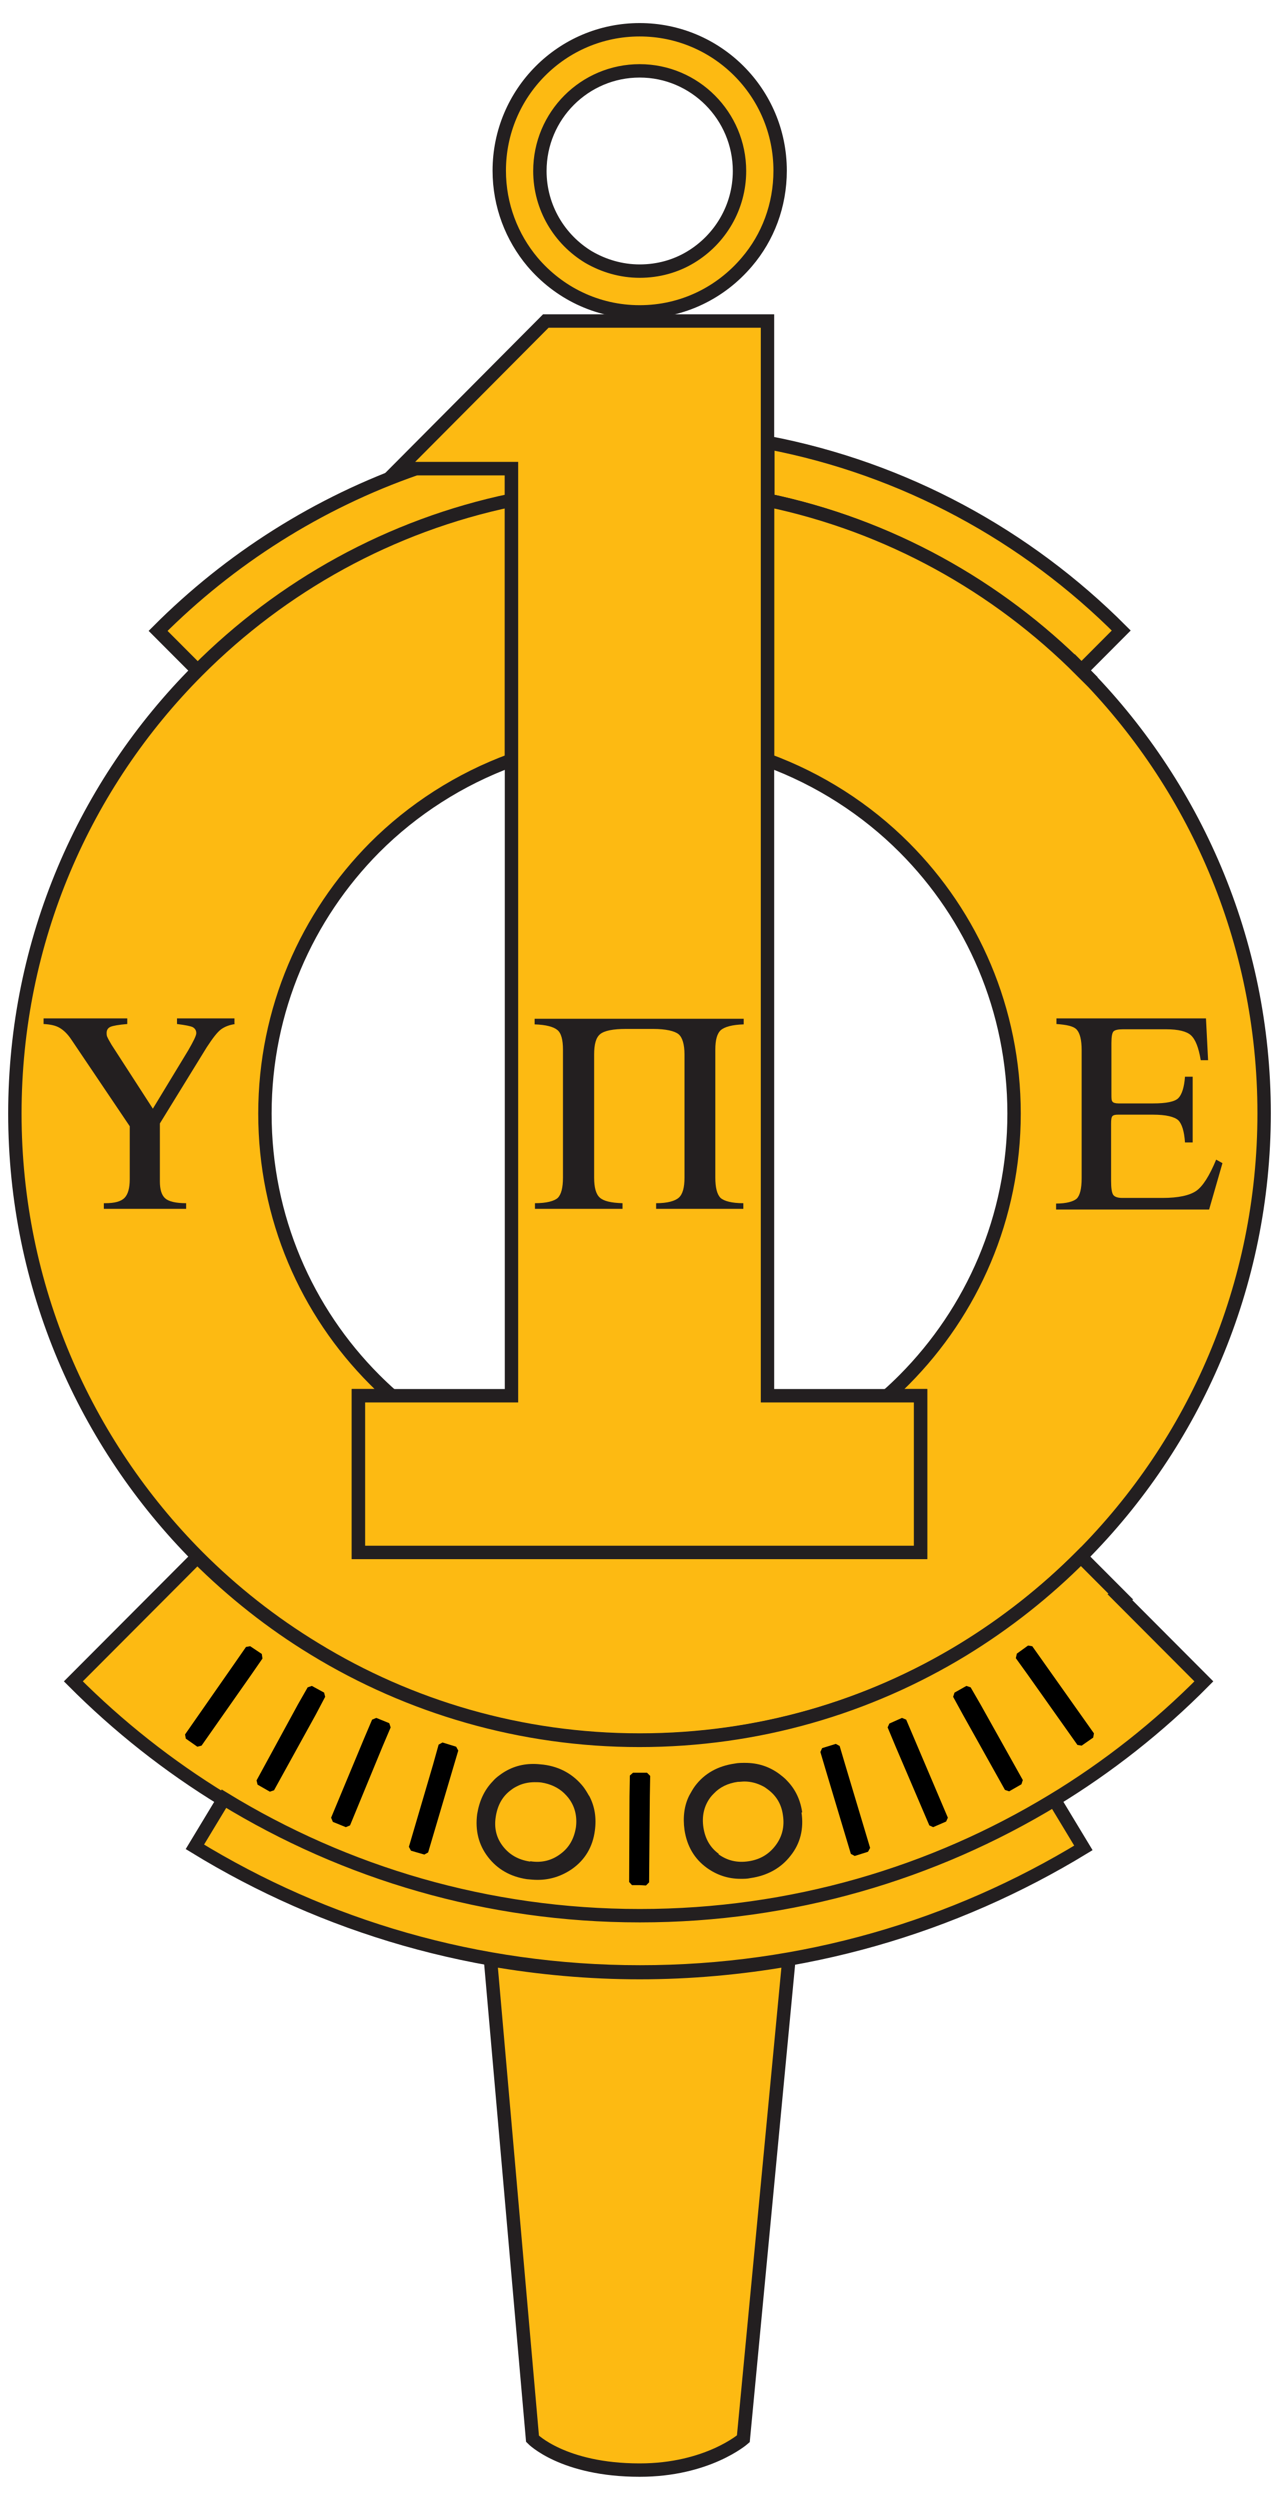 <svg width="43" height="84" viewBox="0 0 43 84" fill="none" xmlns="http://www.w3.org/2000/svg">
<path d="M17.196 16.819V15.745H13.993C10.696 16.89 7.729 18.779 5.315 21.199L6.658 22.545C9.495 19.7 13.134 17.669 17.208 16.819H17.196Z" fill="#FDBA12" stroke="#231F20" stroke-width="0.45" stroke-miterlimit="10"/>
<path d="M36.354 22.533L37.696 21.187C34.517 18 30.407 15.745 25.815 14.871V16.807C29.889 17.657 33.528 19.688 36.365 22.533H36.354Z" fill="#FDBA12" stroke="#231F20" stroke-width="0.45" stroke-miterlimit="10"/>
<path d="M36.354 22.533C33.516 19.688 29.878 17.657 25.804 16.807V25.543C27.546 26.181 29.124 27.196 30.407 28.483C32.692 30.773 34.093 33.925 34.093 37.419C34.093 40.914 32.68 44.066 30.407 46.356C30.219 46.545 30.031 46.722 29.831 46.899H30.949V52.164H12.051V46.899H13.169C12.969 46.722 12.781 46.545 12.592 46.356C10.308 44.066 8.907 40.914 8.907 37.419C8.907 33.925 10.32 30.773 12.592 28.483C13.876 27.196 15.454 26.181 17.196 25.543V16.807C13.122 17.657 9.484 19.688 6.646 22.533C2.843 26.346 0.5 31.611 0.5 37.419C0.5 43.228 2.855 48.493 6.646 52.306C7.824 53.487 9.143 54.526 10.579 55.399C13.758 57.347 17.503 58.468 21.506 58.468C25.509 58.468 29.218 57.359 32.386 55.423C33.834 54.537 35.164 53.487 36.354 52.294C40.157 48.481 42.5 43.216 42.5 37.408C42.5 31.599 40.145 26.334 36.354 22.521V22.533Z" fill="#FDBA12" stroke="#231F20" stroke-width="0.45" stroke-miterlimit="10"/>
<path d="M37.684 53.652L36.341 52.306C35.152 53.498 33.822 54.549 32.373 55.435C29.194 57.371 25.473 58.48 21.494 58.48C17.514 58.48 13.758 57.359 10.567 55.411C9.13 54.537 7.823 53.498 6.634 52.318L5.292 53.664L2.466 56.497C3.973 58.008 5.657 59.342 7.494 60.464C11.568 62.955 16.348 64.395 21.47 64.395C26.592 64.395 31.337 62.966 35.399 60.499C37.248 59.378 38.955 58.032 40.474 56.497L37.648 53.664L37.684 53.652Z" fill="#FDBA12" stroke="#231F20" stroke-width="0.45" stroke-miterlimit="10"/>
<path d="M21.506 64.371C16.384 64.371 11.603 62.931 7.529 60.44L6.552 62.057C10.908 64.725 16.03 66.26 21.517 66.26C27.004 66.26 32.079 64.737 36.424 62.093L35.447 60.476C31.384 62.943 26.616 64.371 21.517 64.371H21.506Z" fill="#FDBA12" stroke="#231F20" stroke-width="0.45" stroke-miterlimit="10"/>
<path d="M21.506 66.284C19.798 66.284 18.115 66.13 16.49 65.847L17.903 81.949C17.903 81.949 18.927 83 21.506 83C23.79 83 24.991 81.949 24.991 81.949L26.522 65.847C24.897 66.13 23.213 66.284 21.506 66.284Z" fill="#FDBA12" stroke="#231F20" stroke-width="0.45" stroke-miterlimit="10"/>
<path d="M29.83 46.899H27.228H25.803V44.55V41.74V33.111V25.555V16.819V14.883V10.787H21.506H18.35L13.417 15.745H13.993H17.196V16.819V25.555V33.111V41.74V44.515V46.899H15.748H13.169H12.051V52.164H12.545H21.506H30.407H30.949V46.899H29.83Z" fill="#FDBA12" stroke="#231F20" stroke-width="0.45" stroke-miterlimit="10"/>
<path d="M21.506 1C18.892 1 16.785 3.125 16.785 5.734C16.785 6.903 17.209 7.977 17.903 8.803C18.775 9.83 20.058 10.48 21.506 10.48C22.955 10.48 24.238 9.83 25.109 8.803C25.816 7.977 26.228 6.903 26.228 5.734C26.228 3.113 24.108 1 21.506 1ZM21.506 9.11C20.882 9.11 20.294 8.933 19.787 8.638C18.81 8.048 18.151 6.974 18.151 5.746C18.151 3.881 19.658 2.381 21.506 2.381C23.355 2.381 24.862 3.892 24.862 5.746C24.862 6.974 24.203 8.048 23.225 8.638C22.719 8.945 22.13 9.11 21.506 9.11Z" fill="#FDBA12" stroke="#231F20" stroke-width="0.45" stroke-miterlimit="10"/>
<path d="M8.412 55.316L8.271 55.34L7.894 55.883L6.222 58.28L6.246 58.421L6.634 58.693L6.776 58.657L8.448 56.273L8.824 55.73L8.801 55.576L8.412 55.316Z" fill="black"/>
<path d="M10.485 56.65L10.344 56.698L10.014 57.276L8.625 59.826L8.66 59.968L9.072 60.204L9.213 60.157L10.614 57.618L10.932 57.016L10.897 56.875L10.485 56.65Z" fill="black"/>
<path d="M12.651 57.725L12.51 57.784L12.239 58.421L11.132 61.078L11.191 61.219L11.627 61.396L11.768 61.337L12.863 58.681L13.134 58.044L13.087 57.902L12.651 57.725Z" fill="black"/>
<path d="M14.877 58.551L14.747 58.622L14.559 59.295L13.747 62.057L13.817 62.187L14.265 62.317L14.394 62.246L15.207 59.496L15.407 58.823L15.336 58.693L14.877 58.551Z" fill="black"/>
<path d="M21.506 59.567H21.282L21.176 59.661L21.164 60.369L21.152 63.238L21.247 63.344H21.506L21.718 63.356L21.823 63.25L21.847 60.369L21.859 59.673L21.753 59.567H21.506Z" fill="black"/>
<path d="M28.229 58.669L28.1 58.598L27.64 58.74L27.581 58.87L27.77 59.507L28.606 62.294L28.735 62.364L29.183 62.223L29.253 62.093L28.418 59.307L28.229 58.669Z" fill="black"/>
<path d="M30.466 57.784L30.325 57.725L29.901 57.914L29.842 58.044L30.113 58.693L31.244 61.337L31.373 61.396L31.809 61.207L31.867 61.078L30.737 58.421L30.466 57.784Z" fill="black"/>
<path d="M32.633 56.698L32.491 56.65L32.091 56.875L32.044 57.016L32.374 57.618L33.787 60.145L33.928 60.192L34.34 59.956L34.387 59.814L32.974 57.288L32.633 56.698Z" fill="black"/>
<path d="M35.106 55.883L34.705 55.317L34.564 55.293L34.187 55.565L34.152 55.718L34.552 56.273L36.224 58.634L36.365 58.657L36.754 58.386L36.778 58.244L35.106 55.883Z" fill="black"/>
<path d="M19.798 60.334C19.739 60.228 19.681 60.133 19.61 60.039C19.28 59.626 18.833 59.366 18.268 59.295C18.15 59.283 18.044 59.272 17.938 59.272H17.926C17.502 59.272 17.125 59.401 16.796 59.649C16.713 59.708 16.631 59.779 16.56 59.862C16.278 60.157 16.113 60.523 16.042 60.96C15.972 61.503 16.089 61.987 16.407 62.4C16.725 62.813 17.161 63.061 17.714 63.144C17.832 63.155 17.95 63.167 18.067 63.167H18.079C18.503 63.167 18.892 63.037 19.233 62.801C19.669 62.494 19.928 62.058 19.999 61.514C20.057 61.09 19.998 60.7 19.81 60.346L19.798 60.334ZM17.82 62.553C17.432 62.494 17.137 62.329 16.914 62.046C16.69 61.762 16.608 61.432 16.666 61.054C16.725 60.664 16.89 60.358 17.184 60.145C17.243 60.098 17.302 60.062 17.373 60.027C17.549 59.933 17.761 59.885 17.973 59.885C18.056 59.885 18.126 59.885 18.209 59.897C18.503 59.944 18.762 60.062 18.962 60.251C19.021 60.31 19.068 60.358 19.104 60.405C19.327 60.688 19.41 61.031 19.363 61.397C19.304 61.774 19.139 62.081 18.845 62.294C18.55 62.518 18.209 62.601 17.832 62.542L17.82 62.553Z" fill="#231F20"/>
<path d="M26.97 60.901C26.911 60.487 26.746 60.133 26.475 59.85C26.393 59.755 26.298 59.685 26.192 59.602C25.851 59.354 25.474 59.236 25.05 59.236H25.038C24.933 59.236 24.815 59.236 24.697 59.26C24.132 59.342 23.684 59.59 23.366 60.015C23.296 60.11 23.237 60.216 23.178 60.322C23.002 60.664 22.954 61.066 23.013 61.491C23.096 62.034 23.343 62.459 23.767 62.766C24.096 63.002 24.473 63.132 24.897 63.132H24.909C25.015 63.132 25.121 63.132 25.227 63.108C25.804 63.026 26.263 62.766 26.581 62.353C26.911 61.94 27.028 61.444 26.946 60.901H26.97ZM24.167 62.294C23.873 62.081 23.708 61.786 23.649 61.408C23.59 61.019 23.673 60.676 23.885 60.393C23.92 60.346 23.955 60.31 24.002 60.263C24.203 60.051 24.473 59.921 24.803 59.874C24.885 59.874 24.956 59.862 25.027 59.862C25.25 59.862 25.462 59.921 25.663 60.027C25.71 60.051 25.757 60.086 25.804 60.121C26.098 60.334 26.275 60.629 26.322 60.995C26.381 61.373 26.298 61.715 26.075 62.01C25.851 62.306 25.557 62.483 25.168 62.542C24.779 62.601 24.45 62.518 24.155 62.306L24.167 62.294Z" fill="#231F20"/>
<path d="M17.985 40.43C18.374 40.43 18.633 40.359 18.751 40.253C18.869 40.135 18.927 39.91 18.927 39.568V35.271C18.927 34.94 18.869 34.716 18.739 34.61C18.61 34.504 18.362 34.433 17.974 34.421V34.232H25.003V34.421C24.614 34.433 24.367 34.504 24.238 34.61C24.108 34.728 24.049 34.94 24.049 35.271V39.568C24.049 39.91 24.108 40.135 24.226 40.253C24.344 40.359 24.603 40.43 24.991 40.43V40.619H22.059V40.43C22.436 40.43 22.695 40.359 22.825 40.241C22.954 40.123 23.013 39.898 23.013 39.568V35.436C23.013 35.094 22.942 34.858 22.813 34.751C22.683 34.645 22.389 34.574 21.953 34.574H21.047C20.611 34.574 20.317 34.633 20.175 34.751C20.034 34.869 19.975 35.094 19.975 35.436V39.568C19.975 39.898 20.034 40.123 20.164 40.241C20.293 40.359 20.541 40.418 20.929 40.43V40.619H17.985V40.43Z" fill="#231F20"/>
<path d="M7.918 34.409C7.729 34.433 7.565 34.492 7.435 34.586C7.306 34.681 7.153 34.881 6.952 35.188L5.375 37.75V39.698C5.375 39.969 5.433 40.158 5.551 40.265C5.669 40.371 5.904 40.43 6.258 40.43V40.619H3.491V40.43H3.538C3.856 40.43 4.068 40.371 4.185 40.253C4.303 40.135 4.362 39.922 4.362 39.627V37.844L2.396 34.928C2.278 34.752 2.148 34.622 2.007 34.539C1.866 34.456 1.689 34.421 1.465 34.409V34.22H4.279V34.409C3.985 34.433 3.797 34.468 3.714 34.504C3.632 34.539 3.585 34.61 3.585 34.704C3.585 34.763 3.585 34.81 3.62 34.87C3.644 34.928 3.691 34.999 3.75 35.106L5.139 37.254L6.328 35.294C6.505 34.988 6.599 34.799 6.599 34.716C6.599 34.633 6.564 34.563 6.481 34.515C6.411 34.48 6.234 34.444 5.951 34.409V34.22H7.883V34.409H7.918Z" fill="#231F20"/>
<path d="M35.506 40.63V40.442C35.859 40.442 36.094 40.371 36.2 40.276C36.306 40.17 36.365 39.946 36.365 39.592V35.283C36.365 34.94 36.306 34.716 36.2 34.598C36.094 34.48 35.859 34.433 35.518 34.409V34.22H40.545L40.616 35.625H40.369C40.298 35.2 40.192 34.928 40.039 34.787C39.898 34.657 39.615 34.586 39.215 34.586H37.743C37.59 34.586 37.484 34.61 37.437 34.657C37.39 34.704 37.366 34.834 37.366 35.047V36.77C37.366 36.9 37.366 36.983 37.402 37.018C37.425 37.053 37.496 37.077 37.602 37.077H38.767C39.215 37.077 39.497 37.018 39.615 36.9C39.733 36.782 39.815 36.534 39.839 36.18H40.098V38.388H39.839C39.815 38.01 39.733 37.762 39.615 37.644C39.486 37.526 39.203 37.455 38.767 37.455H37.59C37.496 37.455 37.437 37.467 37.402 37.502C37.366 37.538 37.355 37.62 37.355 37.762V39.674C37.355 39.922 37.378 40.076 37.425 40.147C37.472 40.217 37.578 40.253 37.731 40.253H39.085C39.615 40.253 39.992 40.17 40.216 40.017C40.439 39.863 40.663 39.509 40.887 38.966L41.099 39.084L40.651 40.642H35.506V40.63Z" fill="#231F20"/>
</svg>
